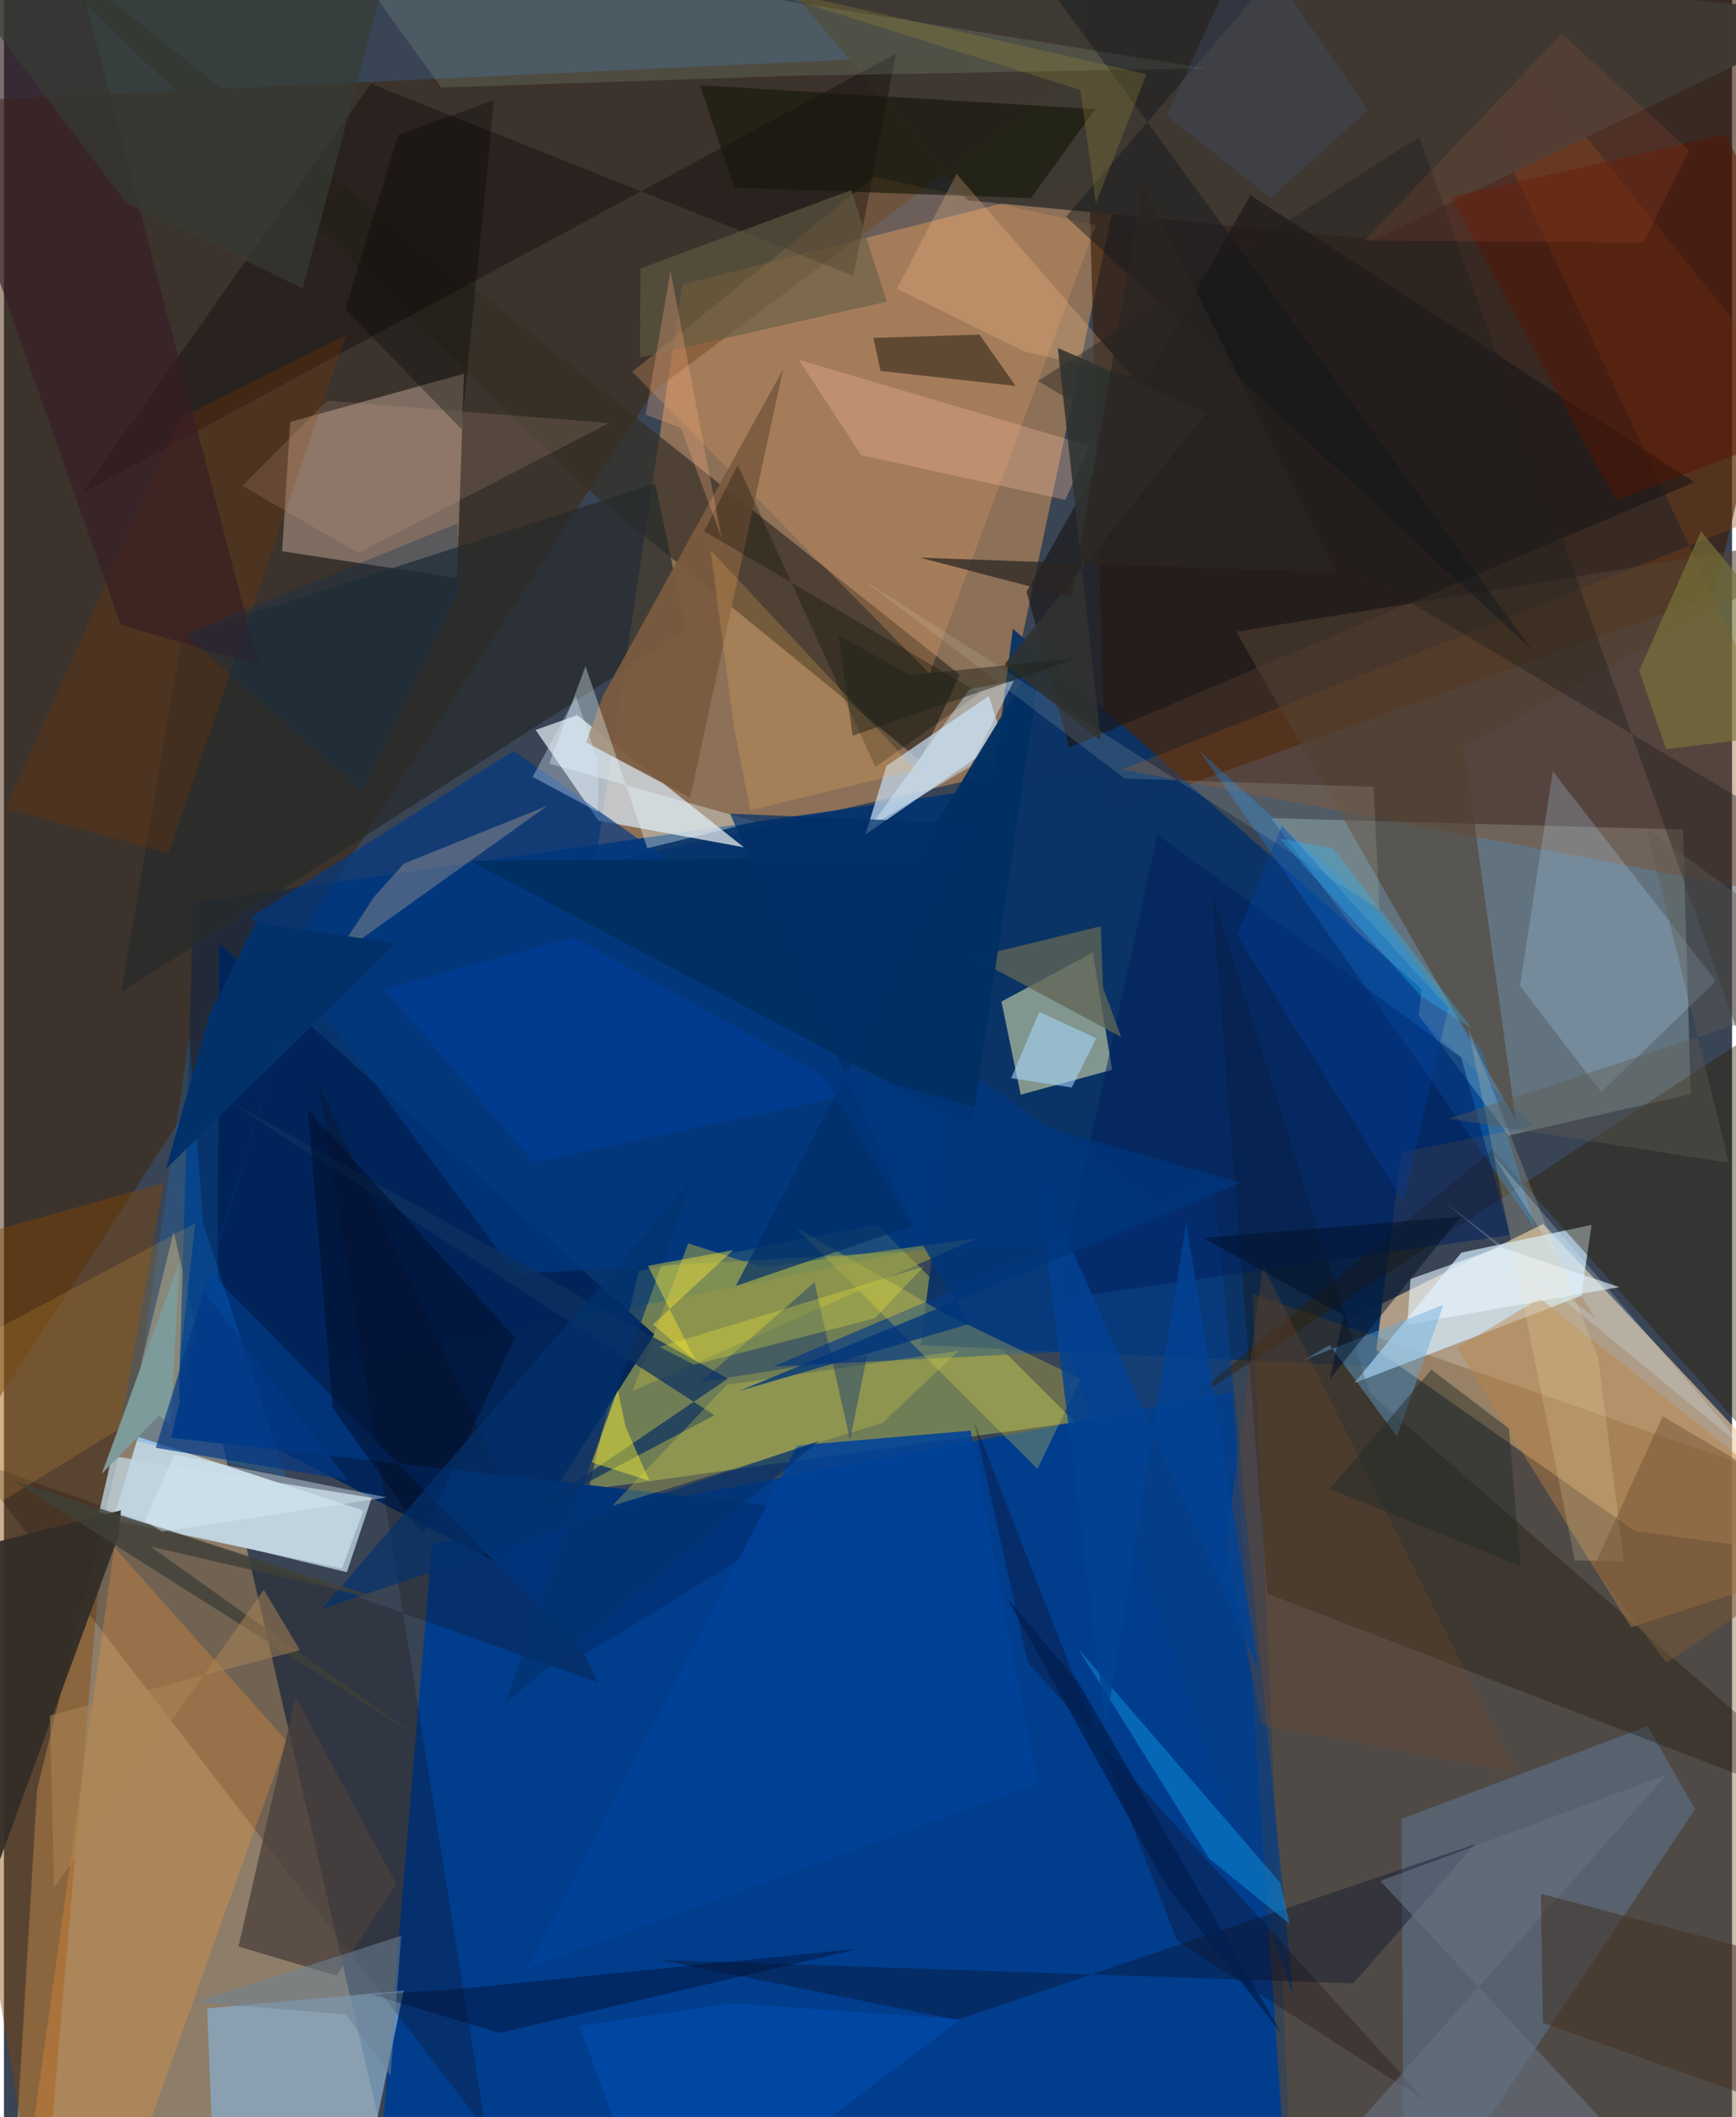 <svg xmlns="http://www.w3.org/2000/svg" width="228" height="278" viewBox="0 0 836 1024"><path fill="#394455" d="M0 0h836v1024H0z"/><path fill="#c68e58" fill-opacity=".592" d="M328.209 137.611l211.988-53.758-61.73 290.94-192.514 43.535z"/><path fill="#f5c481" fill-opacity=".451" d="M4.154 1066.266L15.99 865.701l66.084-269.918L195.29 1086z"/><path fill="#f3d0a3" fill-opacity=".631" d="M744.616 591.986l-98.222 48.59 142.632 99.98L898 755.304z"/><path fill="#003d8e" fill-opacity=".984" d="M207.108 746.807L178.481 1086h443.841l-28.225-412.605z"/><path fill="#013270" fill-opacity=".878" d="M739.926 544.497L556.255 369.844 91.57 436.59l-6.966 239.954z"/><path fill="#371803" fill-opacity=".6" d="M827.353 288.075L898-7.999 522.633-.839l10.463 394.618z"/><path fill="#402100" fill-opacity=".475" d="M314.128 189.384L-62 767.906-3.813 47.975l540.227-25.051z"/><path fill="#bccfda" fill-opacity=".992" d="M173.913 730.58L64.882 694.937l-12.138 40.168 110.763 23.539z"/><path fill="#bfd459" fill-opacity=".408" d="M518.19 687.87l-235.325 32.583 24.194-105.801 115.388-22.324z"/><path fill="#8399a3" fill-opacity=".549" d="M612.93 395.712l199.371 5.512 3.708 127.959-88.066 20.035z"/><path fill="#cfd8df" fill-opacity=".82" d="M357.93 409.798l-70.391-12.896-30.346-43.841 20.118-7.168z"/><path fill="#c6ab98" fill-opacity=".482" d="M134.547 266.607l3.924-62.516 84.073-23.33-3.352 98.852z"/><path fill="#01255a" fill-opacity=".969" d="M242.529 757.83L103.02 685.696l1.112-229.344 210.482 189.055z"/><path fill="#0b3366" fill-opacity=".961" d="M488.092 304.134l197.862 174.323-23.012 182.399-219.51-10.263z"/><path fill="#75552e" fill-opacity=".38" d="M898 1041.12V728.028l-293.921-102.28 17.766 408.017z"/><path fill="#fcfbb9" fill-opacity=".494" d="M491.868 529.465l-9.31-45.05 44.197-23.71 9.353 56.709z"/><path fill="#d2ecff" fill-opacity=".714" d="M705.05 605.862l62.992-13.429-5.022 34.305-109.843 42.236z"/><path fill="#342e24" fill-opacity=".694" d="M285.591 239.46L-26.635-62 462.38 326.274l-19.234 41.52z"/><path fill="#89adcc" fill-opacity=".722" d="M98.284 971.381L102.89 1086h65.088l25.371-123.2z"/><path fill="#bfd4e8" fill-opacity=".753" d="M483.166 357.754l-66.393 45.858 10.16-33.172 49.55-33.862z"/><path fill="#864401" fill-opacity=".42" d="M18.154 1086L-62 611.194 77.291 572.22 48.569 734.307z"/><path fill="#8a4715" fill-opacity=".349" d="M541.002 372.173L898 231.25 662.245-62 898 440.093z"/><path fill="#617691" fill-opacity=".529" d="M795.169 834.856l-119.096 44.878L677.33 1086l140.778-210.992z"/><path fill="#140500" fill-opacity=".224" d="M152.073 524.407l81.03 505.583-249.649-324.24L287.25 813.693z"/><path fill="#013984" fill-opacity=".675" d="M246.523 363.24l-126.786 80.186 127.77 172.787 331.25-19.148z"/><path fill="#da9963" fill-opacity=".318" d="M421.085 85.588l107.166 23.258-80.43 216.971L303.9 179.805z"/><path fill="#3f3932" fill-opacity=".992" d="M348.41-43.304L466.24 96.908l196.824 18.878L889.057 6.76z"/><path fill="#1c1818" fill-opacity=".659" d="M817.747 233.197L602.953 94.412l-108.24 191.754 20.605 75.491z"/><path fill="#272b2b" fill-opacity=".729" d="M56.674 480.025l273.25-175.162-14.817-71.05L86.25 307.475z"/><path fill="#181000" fill-opacity=".322" d="M898 880.956L660.697 673.793l-76.365-242.339 26.875 339.336z"/><path fill="#fd9b38" fill-opacity=".282" d="M136.69 842l-83.306-93.676L6.125 1086l64.88-60.65z"/><path fill="#003379" fill-opacity=".984" d="M80.866 695.442l313.093 35.398-112.789 69.265L99.7 615.155z"/><path fill="#070300" fill-opacity=".325" d="M410.932 133.398L177.507 40.465 37.534 238.656 431.586 25.9z"/><path fill="#063e85" fill-opacity=".69" d="M584.964 570.828l38.858 395.021-108.919-312.163-142.675 7.263z"/><path fill="#2d1c01" fill-opacity=".4" d="M853.569 704.996L720.328 556.021 566.326 682.873l303.653-198.247z"/><path fill="#514032" fill-opacity=".576" d="M706.257 361.337l25.063 180.122-135.187-235.927L898 256.519z"/><path fill="#b3dcfd" fill-opacity=".235" d="M772.707 528.147l55.481-53.633-78.88-101.43-15.873 103.766z"/><path fill="#1087ec" fill-opacity=".337" d="M741.13 594.774L578.333 363.142l85.703 77.777 51.22 67.9z"/><path fill="#c1d5e1" fill-opacity=".769" d="M52.245 704.178l125.647 20.238-12 36.017-119.864-28.997z"/><path fill="#fcea40" fill-opacity=".255" d="M382.798 593.455l72.673 42.05 65.417 31.465-20.912 43.497z"/><path fill="#08132d" fill-opacity=".392" d="M711.544 892.065l-58.698 67.23L317.082 947.9l143.994 29.088z"/><path fill="#7b5b40" fill-opacity=".933" d="M331.987 385.806l-50.362-26.743 8.124-22.472 87.232-158.052z"/><path fill="#bf8343" fill-opacity=".424" d="M743.028 627.886L898 751.293l-110.781 35.802-84.173-135.078z"/><path fill="#cff1cf" fill-opacity=".129" d="M581.532 33.104L155.426-35.428l56.175 77.778 171.07-5.713z"/><path fill="#392d1e" fill-opacity=".639" d="M471.934 161.831l17.506 24.861-65.404-7.286-3.407-16z"/><path fill="#f6cc9e" fill-opacity=".282" d="M193.517 417.692l69.393-27.986-103.457 73.984 19.692-30.006z"/><path fill="#4a403d" fill-opacity=".769" d="M160.99 955.562l28.78-44.413-48.65-90.44-27.666 120.78z"/><path fill="#17170b" fill-opacity=".655" d="M496.84 95.827l31.122-43.055-191.166-11.53 16.434 49.512z"/><path fill="#a4a647" fill-opacity=".545" d="M470.647 598.928l-166.562 73.876 26.939-71.405 36.1 11.61z"/><path fill="#312d27" fill-opacity=".937" d="M55.423 742.8l1.18-12.321-84.976 21.652-1.73 224.186z"/><path fill="#0e325e" fill-opacity=".737" d="M107.032 531.531L350.2 666.778l-94.393 64.2 87.912-46.497z"/><path fill="#004299" fill-opacity=".875" d="M383.775 699.132L253.36 952.001l246.643-89.36-32.356-170.683z"/><path fill="#001e5d" fill-opacity=".506" d="M728.697 597.367l-220.002 31.194 49.357-224.917 146.96 107.843z"/><path fill="#606556" fill-opacity=".776" d="M540.45 501.576l-71.62-38.52 61.76-15.059 1.07 29.471z"/><path fill="#d0cf47" fill-opacity=".298" d="M294.253 728.32l130.815-40.15 36.758-34.87-112.114 16.489z"/><path fill="#012f64" fill-opacity=".965" d="M225.688 416.434l242.537 128.442L502.58 313.55l-61.519 101.044z"/><path fill="#581300" fill-opacity=".482" d="M700.103 95.432l79.623 146.494L898 197.22 832.804 64.916z"/><path fill="#e8f5ff" fill-opacity=".612" d="M723.886 603.171l-43.416 15.435-1.608 22.011 102.623-18.086z"/><path fill="#f1ba9b" fill-opacity=".337" d="M414.73 220.152l-30.176-46.124 140.487 41.538-11.542 26.201z"/><path fill="#0c86fb" fill-opacity=".204" d="M89.671 501.798l6.645 89.499 40.249 123.21-75.467-18.4z"/><path fill="#7b3700" fill-opacity=".282" d="M85.072 202.281l80.392-40.24-85.798 250.56-78.89-21.44z"/><path fill="#042c76" fill-opacity=".384" d="M337.184 668.407l80.391-12.75-8.251 40.791-17.202-76.297z"/><path fill="#0b8edc" fill-opacity=".514" d="M519.7 797.423l97.74 113.198 4.551 19.976-38.88-31.613z"/><path fill="#ffc88e" fill-opacity=".247" d="M460.837 84.147l84.99 98.042-52.578-12.32-61.24-30.241z"/><path fill="#160304" fill-opacity=".255" d="M567.568 938.675L469.18 686.908l26.139 117.268 192.51 212.046z"/><path fill="#0b0b00" fill-opacity=".298" d="M338.71 256.943l133.3 78.375-50.407 35.683-66.624-146.109z"/><path fill="#63a7db" fill-opacity=".42" d="M673.893 694.77l-32.616-44.198-12.404 7.243 67.522-26.767z"/><path fill="#7a7639" fill-opacity=".647" d="M804.067 362.275l-12.984-37.812 29.9-67.583L898 351.022z"/><path fill="#eff" fill-opacity=".345" d="M363.848 397.427L263.81 369.31l17.544-47.128 29.873 88.07z"/><path fill="#ffb83c" fill-opacity=".157" d="M-26.74 655.203L-51.26 757.14l134.586-82.977 9.22-82.51z"/><path fill="#391d24" fill-opacity=".643" d="M-62-33.825L56.445 302.228l66.763 19.484L34.176-19.483z"/><path fill="#fdf330" fill-opacity=".443" d="M300.704 690.057l11.54 26.164-27.82-8.883 12.54-34.997z"/><path fill="#a7d4f9" fill-opacity=".58" d="M500.855 489.362L487.23 521.48l29.311 4.497 11.89-23.792z"/><path fill="#000d29" fill-opacity=".506" d="M147.054 536.747l11.904 143.963 43.723 61.529 44.54-95.34z"/><path fill="#d5edff" fill-opacity=".455" d="M488.578 329.269L467.5 370.763l-48.183 28.723 47.85-66.135z"/><path fill="#667181" fill-opacity=".612" d="M634.484 1050.143l167.23 6.078-135.867-146.48 138.419-51.312z"/><path fill="#0043aa" fill-opacity=".427" d="M275.678 453.379l136.206 75.524-155.673 33.203-72.19-83.695z"/><path fill="#221f1b" fill-opacity=".408" d="M684.676 66.132L500.313 184.305l363.418 216.076L898 665.641z"/><path fill="#f6e4b3" fill-opacity=".188" d="M771.282 656.852l12.431 98.341-23.815-.522-51.501-257.32z"/><path fill="#d8ddca" fill-opacity=".149" d="M662.574 380.571l2.83 59.245L415.218 280.1l127.055 96.49z"/><path fill="#413023" fill-opacity=".522" d="M898 1032.947v-76.118l-154.49-40.902 1.009 62.454z"/><path fill="#635d45" fill-opacity=".604" d="M307.686 172.965l.236-43.073 101.975-37.955 17.17 53.928z"/><path fill="#020c2a" fill-opacity=".392" d="M239.66 983.238l174.622-40.84-196.82 19.827-39.669 2.449z"/><path fill="#fdf732" fill-opacity=".267" d="M317.15 651.468l16.832 8.63 87.313-22.464 23.564-24.974z"/><path fill="#e6b99f" fill-opacity=".153" d="M171.304 267.492l121.37-62.865-136.294-10.796-41.002 41.143z"/><path fill="#02316e" fill-opacity=".675" d="M332.871 570.524L242.41 823.822l151.856-126.92-240.597 81.385z"/><path fill="#6a462d" fill-opacity=".333" d="M591.133 747.445l17.945-135.505L731.63 857.477l-123.21-23.399z"/><path fill="#fcb55b" fill-opacity=".216" d="M341.865 266.117l11.201 84.99 7.97 40.82 80.108-19.497z"/><path fill="#fe7450" fill-opacity=".11" d="M753.66 16.262l61.608 56.342-22.06 44.706-135.026-.974z"/><path fill="#004bad" fill-opacity=".71" d="M462.887 976.64l-110.477-7.67-74.003 10.89L317.164 1086z"/><path fill="#024294" fill-opacity=".82" d="M533.002 835.311l38.965-243.66 34.982 215.881-107.156-241.026z"/><path fill="#000f26" fill-opacity=".49" d="M704.669 588.469l-63.26 78.554 6.701-30.753-67.893-37.525z"/><path fill="#775636" fill-opacity=".514" d="M804.33 804.186l93.67-62.51-95.55-56.69-33.311 72.936z"/><path fill="#242c29" fill-opacity=".475" d="M728.029 690.915l-37.462-28.444-49.246 57.619 92.444 37.383z"/><path fill="#11181c" fill-opacity=".439" d="M513.831 104.84L739.37 314.48 487.722-30.723 657.012-62z"/><path fill="#3f4038" fill-opacity=".796" d="M202.457 841.61L70.764 747.952l118.368 27.45L5.143 716.407z"/><path fill="#363c34" fill-opacity=".678" d="M58.95 97.972l85.588 41.583L197.722-62H-62z"/><path fill="#003d9f" fill-opacity=".361" d="M596.484 452.176l21.793-52.726 80.495 88.043-21.78 93.679z"/><path fill="#012e69" fill-opacity=".702" d="M351.263 393.57l88.46 199.218-85.68 29.182 116.564-223.584z"/><path fill="#fbb081" fill-opacity=".286" d="M347.178 260.1l-19.728-53.17-16.993-6.351 11.992-69.382z"/><path fill="#cfefff" fill-opacity=".231" d="M769.958 637.664l-73.734-56.874 147.662 121.434L720.619 558.99z"/><path fill="#01357b" fill-opacity=".773" d="M392.393 513.336l205.88 58.705-242.42 100.669 110.994-32.297z"/><path fill="#30332f" fill-opacity=".871" d="M484.065 321.325l46.524 36.937-20.753-189.937 72.017 31.106z"/><path fill="#023169" d="M99.495 490.596l-21.102 74.743L189.561 456.27l-67.854-10.083z"/><path fill="#414c68" fill-opacity=".384" d="M612.903 95.57l46.824-42.156-57.336-84.402-39.91 87.015z"/><path fill="#29bdff" fill-opacity=".306" d="M685.503 481.845l24.637 15.62-67.337-87.404-25.61-4.41z"/><path fill="#7d9b9a" fill-opacity=".992" d="M84.885 610.303l-4.213 78.978-5.704-4.692-27.625 28.207z"/><path fill="#feec34" fill-opacity=".412" d="M311.493 612.232l23.125 45.927-20.583-17.573 38.693-35.937z"/><path fill="#030406" fill-opacity=".314" d="M165.104 149.594l56.279 57.995 15.719-159.207-46.47 16.924z"/><path fill="#072f54" fill-opacity=".302" d="M87.74 306.746l85.325 75.711 47.028-96.416-.616-32.867z"/><path fill="#2b2623" fill-opacity=".733" d="M551.076 89.667l-34.665 199.227-73.228-19.18 201.284 7.213z"/><path fill="#605a4f" fill-opacity=".404" d="M898 476.014L794.55 400.53l39.89 161.938-135.36-21.458z"/><path fill="#ad8556" fill-opacity=".51" d="M143.203 798.133l-17.494-29.212-101.5 144.243-1.969-83.496z"/><path fill="#dcedfb" fill-opacity=".408" d="M82.296 703.505L68.2 735.606l8.18 5.16 108.762-16.508z"/><path fill="#011e51" fill-opacity=".737" d="M618.111 983.637l-55.476-71.14-77.196-139.288 34.252 40.495z"/><path fill="#708393" fill-opacity=".537" d="M187.007 1003.853l-21.656-29.539-73.25-5.908 100.068-32.102z"/><path fill="#d6ebff" fill-opacity=".341" d="M276.661 336.708l-20.9 39.042 31.604 16.949.012-24.36z"/><path fill="#043885" fill-opacity=".686" d="M136.036 496.645L73.433 700.259l92.965 15.674-69.96-91.89z"/><path fill="#998d39" fill-opacity=".282" d="M552.743 35.86l-203.45-46.27 171.475 53.93 7.426 54.833z"/><path fill="#1e2318" fill-opacity=".475" d="M438.586 326.495l81.346-8.338-109.358 37.677-6.884-48.53z"/></svg>